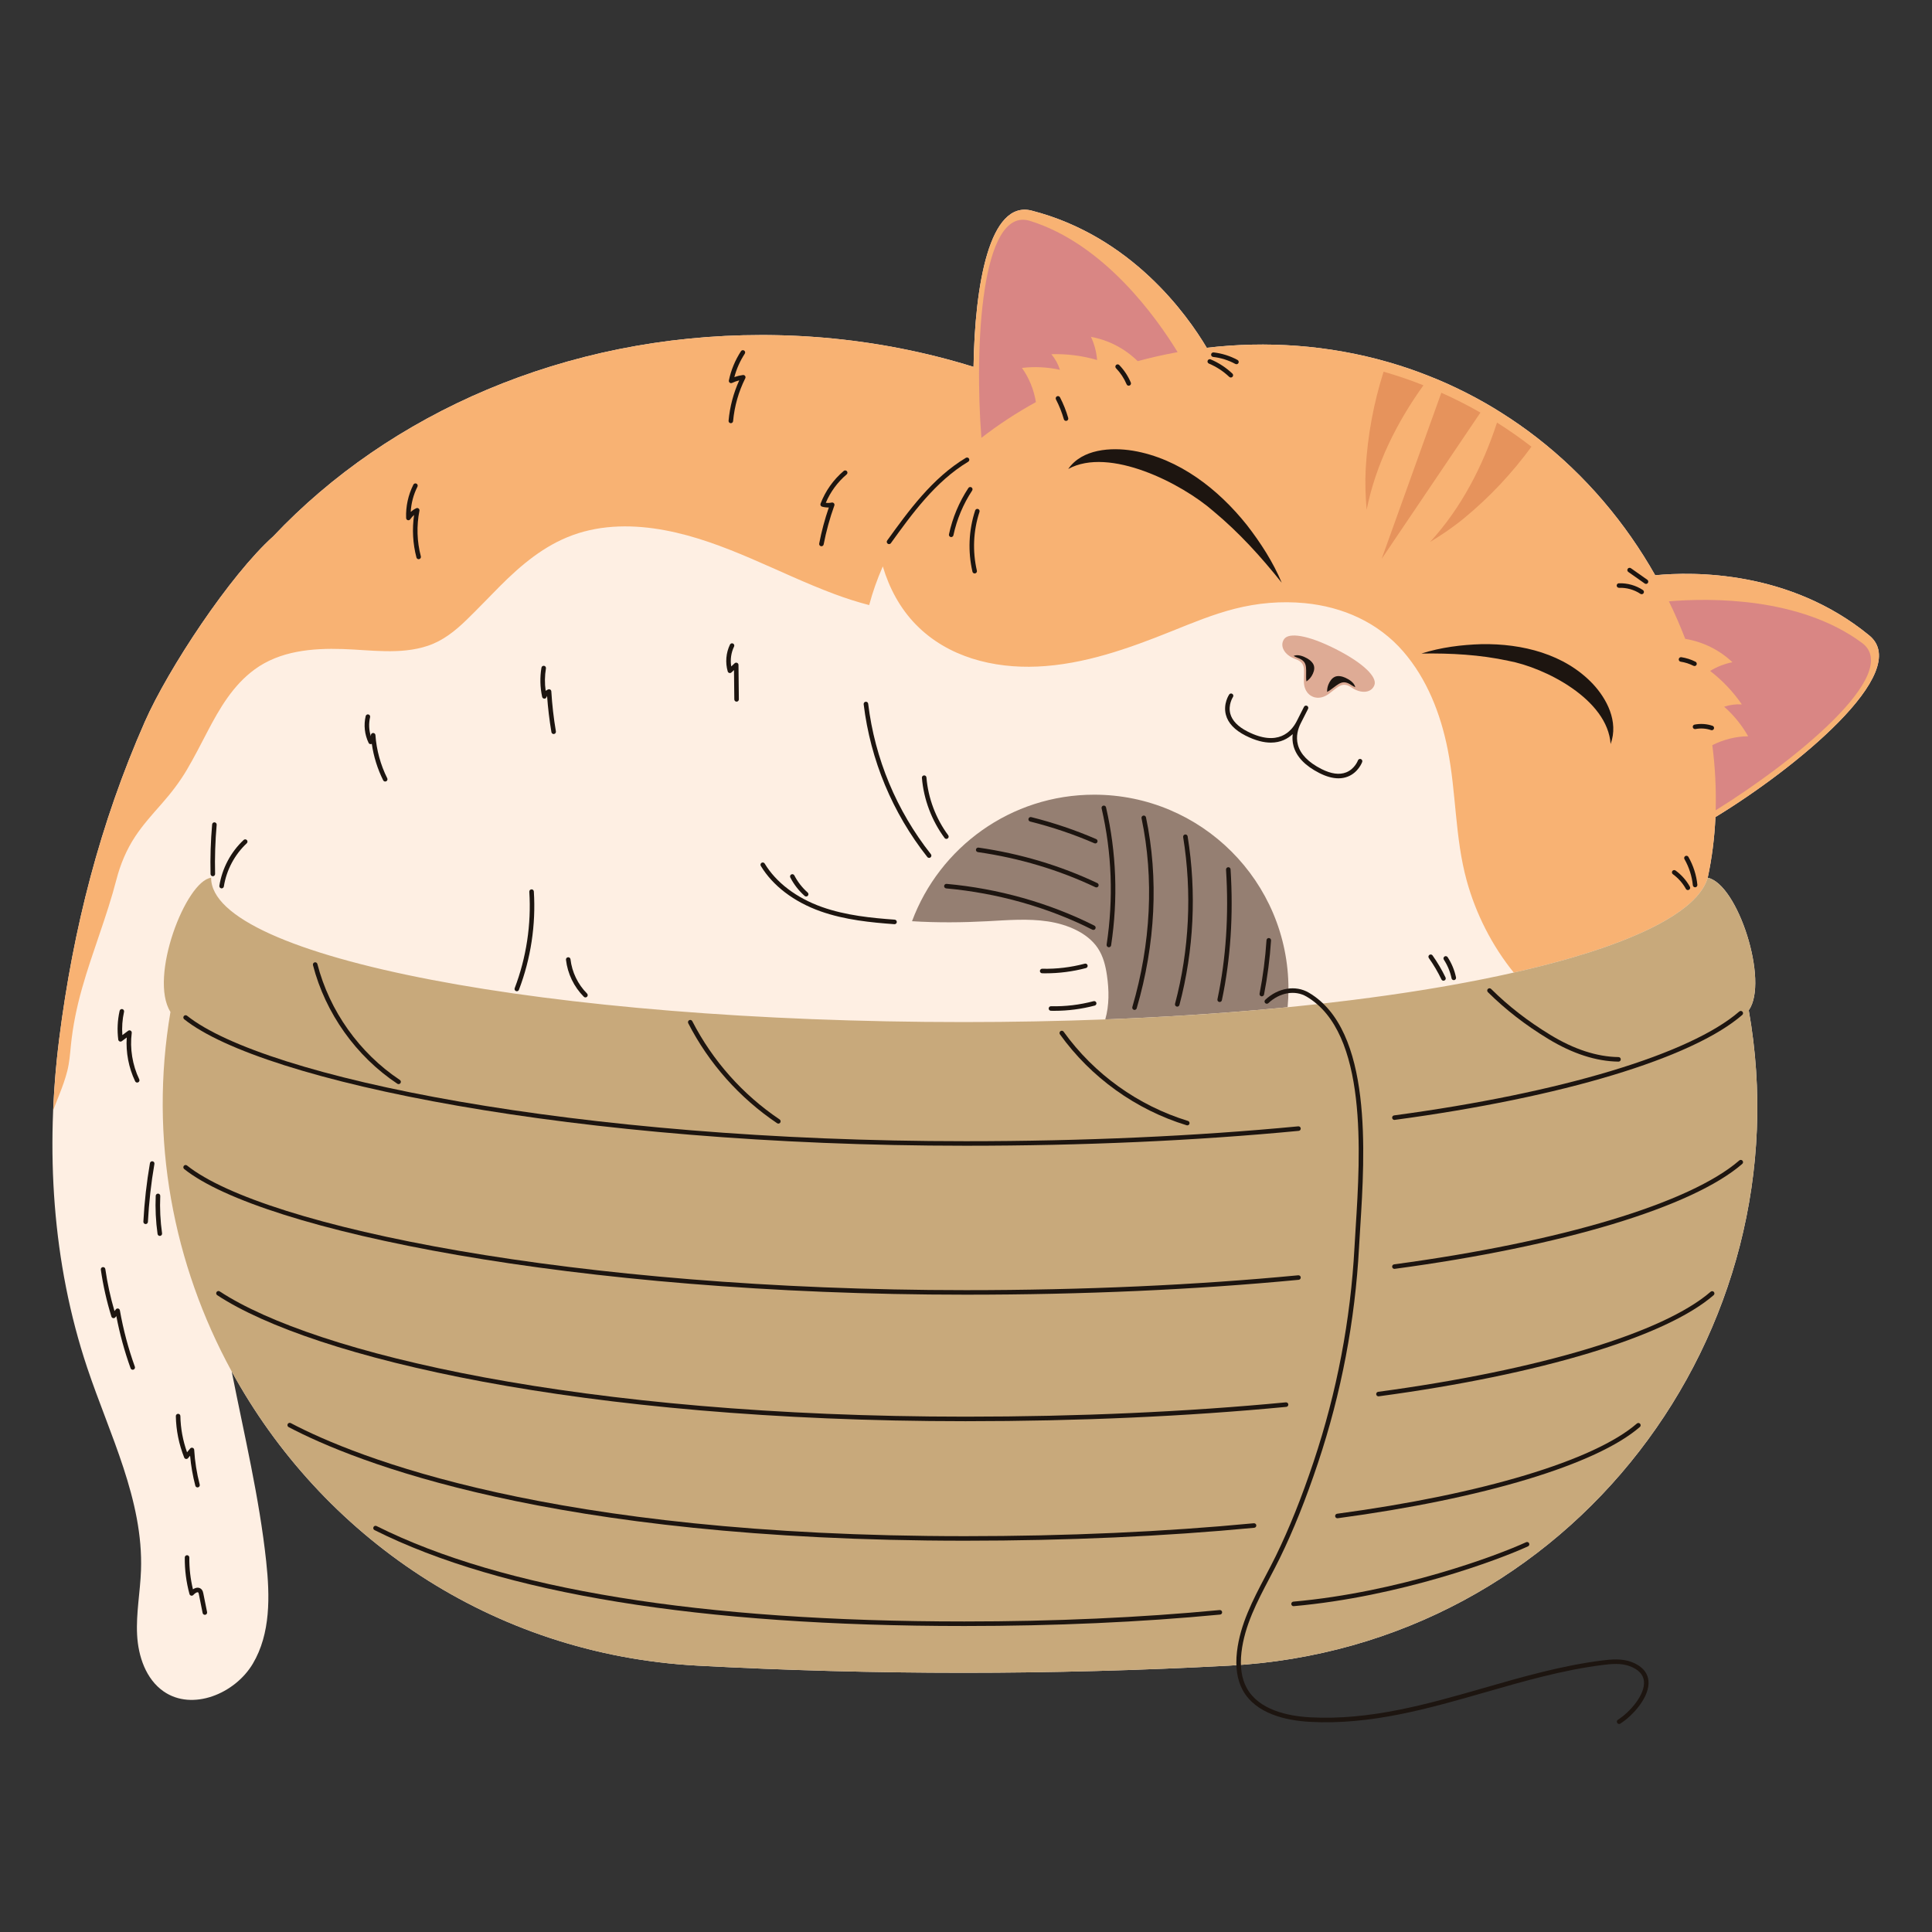 <?xml version="1.0" encoding="utf-8"?>
<!-- Generator: Adobe Illustrator 27.5.0, SVG Export Plug-In . SVG Version: 6.00 Build 0)  -->
<!-- Image by gstudioimagen on Freepik -->
<svg version="1.1" id="Capa_1" xmlns="http://www.w3.org/2000/svg" x="0px" y="0px"
	 viewBox="0 0 2122 2122" style="enable-background:new 0 0 2122 2122;" xml:space="preserve">
<rect x="0" y="0" width="2122" height="2122" fill="#333333" stroke="none"/>
<path style="fill:#FEEFE3;" d="M2053.117,697.965c-87.35-71.693-193.153-70.203-235.148-66.143
	c-32.35-57.199-76.136-109.512-130.59-151.656c-12.082-9.348-24.699-18.19-37.827-26.46c-5.958-3.799-12.026-7.488-18.229-11.023
	c-6.932-3.96-14.04-7.787-21.239-11.439c-7.153-3.628-14.442-7.103-21.687-10.334c-6.517-2.917-13.078-5.634-19.663-8.196
	c-14.449-5.775-29.06-10.687-43.784-14.935c-66.173-19.04-134.248-23.465-199.509-15.778
	c-21.533-36.282-82.832-122.53-192.281-150.657c-46.329-11.906-62.509,81.497-63.884,171.593
	c-52.294-16.256-107.472-27.193-164.681-32.064l-0.038-0.004c-0.984-0.084-1.968-0.166-2.953-0.246l-0.73-0.058
	c-2.808-0.226-5.622-0.438-8.44-0.634l-1.186-0.082c-0.801-0.055-1.602-0.109-2.404-0.161c-0.548-0.036-1.098-0.07-1.647-0.105
	c-1.021-0.064-2.043-0.127-3.065-0.188c-0.795-0.047-1.59-0.094-2.385-0.139c-0.65-0.036-1.3-0.071-1.949-0.106
	c-0.657-0.035-1.314-0.07-1.97-0.104c-0.632-0.033-1.263-0.065-1.894-0.096c-1.052-0.051-2.104-0.101-3.158-0.148
	c-0.53-0.025-1.06-0.047-1.59-0.07c-0.913-0.039-1.826-0.077-2.74-0.114c-0.537-0.022-1.076-0.042-1.614-0.062
	c-0.854-0.032-1.708-0.063-2.562-0.092c-0.465-0.016-0.931-0.033-1.397-0.048c-1.265-0.041-2.531-0.08-3.798-0.116l-1.051-0.027
	c-0.998-0.026-1.997-0.051-2.995-0.075l-1.315-0.029c-1.036-0.022-2.072-0.042-3.109-0.06l-0.947-0.017
	c-1.301-0.021-2.602-0.039-3.905-0.054l-1.105-0.012c-1.023-0.01-2.047-0.018-3.071-0.025l-1.148-0.006
	c-1.342-0.007-2.684-0.012-4.028-0.012c-215.883,0-408.781,86.064-536.28,221.101c-47.425,42.475-115.418,145.49-141.074,203.683
	c-49.196,111.584-78.674,227.15-94.018,348.128c-15.343,120.979-7.901,245.815,30.787,361.464
	c24.506,73.253,61.804,145.291,59.037,222.486c-0.848,23.656-5.508,47.193-4.263,70.833c1.245,23.64,9.666,48.558,29.098,62.077
	c31.536,21.94,78.427,2.576,98.016-30.471c19.59-33.046,18.778-74.05,14.672-112.247c-7.554-70.28-24.223-139.394-37.915-208.799
	c98.204,179.714,284.161,311.008,511.863,323.222c194.579,10.438,389.159,10.438,583.738,0.001
	c377.212-20.235,633.22-367.258,570.666-719.848l0-0.001c22.365-31.433-11.866-138.574-45.077-145.544
	c4.644-21.623,7.458-43.935,8.483-66.65C1971.084,844.553,2102.03,738.111,2053.117,697.965z"/>
<path style="fill:#F8B273;" d="M2053.117,697.965c-87.35-71.693-193.153-70.203-235.148-66.143
	c-32.35-57.199-76.136-109.512-130.59-151.656c-12.082-9.348-24.699-18.19-37.827-26.46c-5.958-3.799-12.026-7.488-18.229-11.023
	c-6.932-3.96-14.04-7.787-21.239-11.439c-7.153-3.628-14.442-7.103-21.687-10.334c-6.517-2.917-13.078-5.634-19.663-8.196
	c-14.449-5.775-29.06-10.687-43.784-14.935c-66.173-19.04-134.248-23.465-199.509-15.778
	c-21.533-36.282-82.832-122.53-192.281-150.657c-46.329-11.906-62.509,81.497-63.884,171.593l0,0.025
	c-52.293-16.267-107.469-27.214-164.68-32.089l-0.038-0.004c-0.984-0.084-1.969-0.166-2.953-0.246l-0.73-0.058
	c-2.808-0.226-5.622-0.438-8.44-0.634l-1.186-0.082c-0.801-0.054-1.602-0.108-2.404-0.161c-0.548-0.036-1.098-0.07-1.647-0.105
	c-1.021-0.064-2.042-0.127-3.065-0.188c-0.795-0.047-1.59-0.094-2.385-0.139c-0.65-0.036-1.3-0.071-1.949-0.106
	c-0.657-0.035-1.314-0.07-1.97-0.104c-0.632-0.033-1.262-0.065-1.894-0.096c-1.052-0.051-2.104-0.101-3.158-0.148
	c-0.53-0.024-1.06-0.046-1.59-0.07c-0.913-0.039-1.826-0.077-2.74-0.114c-0.537-0.022-1.075-0.042-1.614-0.062
	c-0.854-0.032-1.708-0.063-2.562-0.092c-0.465-0.016-0.931-0.033-1.397-0.048c-1.265-0.041-2.531-0.08-3.798-0.116l-1.051-0.027
	c-0.998-0.026-1.997-0.051-2.995-0.075l-1.315-0.029c-1.036-0.022-2.072-0.042-3.109-0.06l-0.947-0.017
	c-1.301-0.021-2.602-0.039-3.905-0.054l-1.105-0.012c-1.023-0.01-2.047-0.018-3.071-0.025l-1.148-0.006
	c-1.342-0.007-2.684-0.012-4.028-0.012c-215.883,0-408.781,86.064-536.28,221.101c-47.425,42.475-115.418,145.49-141.074,203.683
	c-49.196,111.584-78.674,227.15-94.018,348.128c-3.298,26.003-5.472,52.189-6.581,78.418c2.162-5.68,4.395-11.347,6.676-17.056
	c3.379-8.456,6.505-17.026,8.745-25.862c2.396-9.457,3.046-18.856,4.019-28.521c2.123-21.091,6.425-41.844,12.176-62.233
	c11.361-40.276,27.355-79.066,37.818-119.62c4.332-16.794,11.12-32.988,20.73-47.46c8.428-12.691,18.644-24.014,28.686-35.419
	c10.411-11.824,19.863-23.965,27.881-37.557c8.055-13.655,15.223-27.783,22.559-41.83c13.39-25.635,28.11-51.015,51.85-68.427
	c27.922-20.479,63.329-23.56,96.858-22.47c30.897,1.005,63.285,6.464,93.297-3.507c16.735-5.559,29.956-16.217,42.464-28.295
	c12.588-12.156,24.581-24.904,36.939-37.288c23.276-23.328,48.495-44.563,79.838-56.001c32.493-11.857,67.874-11.638,101.501-5.319
	c65.463,12.301,123.912,46.866,185.737,69.943c12.479,4.658,25.352,8.846,38.424,12.194c3.781-14.192,8.75-28.352,14.963-42.439
	c7.129,23.847,18.923,46.111,36.614,64.127c34.846,35.49,84.789,47.995,133.255,45.838c51.155-2.277,100.073-19.81,147.145-38.729
	c22.76-9.147,45.514-18.588,69.327-24.684c25.287-6.473,51.28-8.736,77.27-6.223c41.594,4.022,80.376,21.154,108.023,53.089
	c26.149,30.204,41.038,68.535,48.772,107.35c9.493,47.653,7.934,96.762,20.801,143.887c9.96,36.483,27.812,71.806,51.811,101.43
	c0.691-0.157,1.382-0.312,2.07-0.469c1.053-0.24,2.102-0.48,3.149-0.721c17.781-4.099,34.572-8.376,50.316-12.809
	c2.778-0.783,5.524-1.57,8.237-2.363c6.33-1.849,12.481-3.724,18.448-5.625c0.853-0.271,1.701-0.543,2.546-0.816
	c4.225-1.362,8.357-2.738,12.393-4.126c0.807-0.277,1.611-0.555,2.41-0.833c12.795-4.456,24.612-9.037,35.406-13.729
	c2.699-1.173,5.333-2.353,7.903-3.54c1.927-0.89,3.819-1.783,5.673-2.681c0.618-0.299,1.232-0.599,1.842-0.899
	c12.199-5.998,22.761-12.157,31.597-18.449l1.313-0.945c2.165-1.576,4.223-3.161,6.17-4.753l1.156-0.956
	c0.761-0.638,1.505-1.277,2.232-1.918c1.452-1.281,2.834-2.567,4.144-3.857c1.311-1.291,2.55-2.586,3.716-3.885
	c2.042-2.273,3.862-4.56,5.458-6.86c1.367-1.97,2.57-3.95,3.605-5.938l0.503-0.994c0.326-0.664,0.634-1.328,0.922-1.993
	c0.722-1.662,1.327-3.331,1.813-5.003c4.644-21.623,7.458-43.935,8.483-66.65C1971.084,844.553,2102.03,738.111,2053.117,697.965z"
	/>
<path style="fill:#D98684;" d="M1902.777,727.35c-8.602,1.679-16.937,4.942-24.469,9.58c13.432,10.313,25.23,22.764,34.845,36.776
	c-6.524-0.445-13.166,0.413-19.432,2.512c10.487,9.228,19.425,20.238,26.344,32.453c-13.554,0.136-27.115,3.583-39.35,9.787
	c3.103,24.026,4.348,47.967,3.692,71.51c84.619-52.401,206.167-150.191,160.707-183.858
	c-68.286-50.571-166.941-49.401-212.087-45.64c6.595,13.546,12.573,27.307,17.926,41.215
	C1870.326,704.86,1888.62,713.851,1902.777,727.35z"/>
<path style="fill:#D98684;" d="M1077.908,480.892c18.609-14.437,38.661-27.575,59.879-39.264
	c-2.222-13.538-7.452-26.515-15.349-37.531c13.943-1.634,28.106-0.926,41.747,2.084c-2.009-6.296-5.239-12.162-9.453-17.163
	c16.986-0.519,34.001,1.644,50.257,6.39c-0.707-8.817-2.998-17.471-6.725-25.403c19.254,3.449,37.316,12.897,51.323,26.654
	c14.385-3.898,29.019-7.203,43.845-9.884c-23.635-38.648-80.971-118.939-162.113-144.162
	C1077.3,225.822,1070.202,381.661,1077.908,480.892z"/>
<path style="fill:#DEAB95;" d="M1467.196,712.956c-30.881-15.664-51.584-18.431-56.76-11.055
	c-5.386,7.676,0.493,17.667,12.061,21.836c11.568,4.169,9.815,10.076,9.588,23.767c-0.227,13.691,8.847,17.232,8.847,17.232
	s8.217,5.229,19.129-3.041c10.912-8.272,14.643-13.176,24.841-6.304c10.198,6.871,21.732,5.713,24.743-3.167
	C1512.54,743.69,1498.077,728.62,1467.196,712.956z"/>
<path style="fill:#1D1510;" d="M1434.581,744.273c0.008,1.506,0.139,2.889,0.353,4.168c2.413-1.641,4.388-3.754,5.819-6.158
	c1.789-3.007,3.369-6.916,2.483-10.712c-0.82-3.514-4.126-6.534-7.587-8.491c-4.133-2.337-9.758-4.425-14.009-2.953l-0.756,0.361
	c1.295,0.729,2.676,1.397,4.182,1.951C1436.036,726.474,1434.51,731.815,1434.581,744.273z"/>
<path style="fill:#1D1510;" d="M1461.195,757.772c10.094-7.302,13.502-11.689,23.239-5.221c1.336,0.888,2.691,1.608,4.044,2.222
	l-0.156-0.823c-1.323-4.299-6.33-7.605-10.658-9.559c-3.623-1.636-8.012-2.52-11.333-1.106c-3.586,1.528-5.807,5.112-7.177,8.332
	c-1.095,2.575-1.632,5.418-1.531,8.334C1458.782,759.367,1459.975,758.655,1461.195,757.772z"/>
<path style="fill:#E6935C;" d="M1604.78,441.705c-7.172-3.638-14.433-7.099-21.698-10.339l-65.529,182.416l108.472-160.634
	C1619.077,449.179,1611.995,445.365,1604.78,441.705z"/>
<path style="fill:#E6935C;" d="M1519.654,408.245c-10.842,34.255-17.478,69.478-19.614,106.262
	c-0.816,15.022-0.294,30.278,1.011,45.376c10-49.84,33.082-95.878,62.377-136.709
	C1548.973,417.396,1534.352,412.479,1519.654,408.245z"/>
<path style="fill:#E6935C;" d="M1570.747,595.234c12.953-7.866,25.614-16.436,37.209-25.99
	c28.46-23.431,52.875-49.637,74.109-78.622c-12.056-9.336-24.684-18.184-37.819-26.456
	C1628.608,511.924,1605.098,557.744,1570.747,595.234z"/>
<path style="fill:#1D1510;" d="M1244.534,495.062c-24.38-4.025-56.089-1.9-71.238,20.027c45.057-24.74,124.354,15.614,159.57,46.483
	c27.969,23.262,52.075,49.804,74.92,78.491c-9.524-22.716-22.998-43.667-38.241-63.342
	C1338.419,537.616,1295.234,503.656,1244.534,495.062z"/>
<path style="fill:#1D1510;" d="M1627.373,707.497c-22.216,0.674-44.535,3.471-66.266,10.333c32.692-0.517,64.379,1.241,95.471,7.936
	c40.337,7.452,109.204,42.251,112.425,91.479c9.168-24.962-4.614-50.16-19.473-66.038
	C1718.46,718.325,1671.929,706.779,1627.373,707.497z"/>
<path style="fill:#957F72;" d="M1201.77,872.839c-91.676,0-169.847,57.813-200.051,138.969c27.559,1.726,55.412,1.476,82.89,0.009
	c22.097-1.18,44.446-3.092,66.249,0.197c21.806,3.287,43.513,12.651,54.659,28.997c6.282,9.212,8.79,19.931,10.324,30.512
	c2.322,16.011,2.57,32.535-1.873,48.135c3.127-0.12,6.246-0.243,9.356-0.37c3.308-0.135,6.606-0.274,9.896-0.417
	c4.934-0.215,9.849-0.438,14.743-0.67c3.263-0.155,6.517-0.313,9.761-0.476c32.447-1.625,63.983-3.639,94.516-6.014
	c3.054-0.237,6.097-0.479,9.13-0.723c6.067-0.489,12.092-0.992,18.077-1.51c7.481-0.648,14.898-1.317,22.248-2.007
	c2.941-0.276,5.871-0.556,8.79-0.839c1.25-0.121,2.498-0.244,3.745-0.366c0.614-6.595,0.932-13.278,0.932-20.035
	C1415.162,968.378,1319.623,872.839,1201.77,872.839z"/>
<path style="fill:#C8A97B;" d="M1873.839,969.069c-0.289,0.665-0.597,1.33-0.922,1.993l-0.503,0.994
	c-1.035,1.987-2.238,3.967-3.605,5.938c-1.596,2.299-3.417,4.586-5.458,6.86c-1.167,1.3-2.406,2.594-3.716,3.885
	c-1.311,1.29-2.692,2.576-4.144,3.857c-0.726,0.641-1.47,1.28-2.232,1.918l-1.156,0.956c-1.947,1.592-4.005,3.177-6.17,4.753
	l-1.313,0.945c-8.836,6.292-19.398,12.452-31.597,18.449c-0.61,0.3-1.224,0.6-1.842,0.899c-1.854,0.898-3.745,1.791-5.673,2.681
	c-2.57,1.186-5.204,2.367-7.903,3.54c-10.794,4.692-22.611,9.273-35.406,13.729c-0.799,0.278-1.603,0.557-2.41,0.833
	c-4.036,1.388-8.168,2.764-12.393,4.126c-0.845,0.273-1.694,0.545-2.546,0.816c-5.967,1.901-12.118,3.776-18.448,5.625
	c-2.713,0.793-5.458,1.58-8.237,2.363c-15.744,4.434-32.535,8.71-50.316,12.809c-1.046,0.241-2.095,0.482-3.149,0.721
	c-0.688,0.157-1.379,0.312-2.07,0.469c-4.596,1.04-9.253,2.068-13.977,3.083c-1.087,0.234-2.177,0.467-3.27,0.699
	c-5.467,1.162-11.018,2.308-16.651,3.437c-1.126,0.227-2.256,0.452-3.39,0.676c-10.199,2.022-20.664,3.991-31.385,5.904
	c-1.191,0.212-2.386,0.424-3.583,0.635c-2.395,0.422-4.804,0.842-7.224,1.259c-3.631,0.625-7.29,1.244-10.977,1.856
	c-3.688,0.612-7.403,1.218-11.146,1.818c-2.496,0.4-5.003,0.796-7.522,1.19c-2.52,0.394-5.052,0.785-7.596,1.173
	c-1.272,0.195-2.547,0.388-3.825,0.58c-5.112,0.77-10.273,1.528-15.482,2.275c-1.302,0.186-2.607,0.372-3.915,0.557
	c-11.772,1.665-23.783,3.27-36.027,4.809c-1.361,0.172-2.724,0.342-4.09,0.512c-6.83,0.847-13.732,1.675-20.703,2.483
	c-2.789,0.323-5.588,0.643-8.399,0.959c-2.81,0.317-5.633,0.63-8.465,0.94c-5.666,0.62-11.375,1.226-17.128,1.82
	c-4.521,0.465-9.069,0.923-13.642,1.373c-1.247,0.122-2.495,0.245-3.745,0.366c-2.919,0.283-5.849,0.563-8.79,0.839
	c-7.35,0.691-14.767,1.359-22.248,2.007c-5.985,0.518-12.011,1.021-18.077,1.51c-3.033,0.245-6.076,0.486-9.13,0.723
	c-30.533,2.375-62.069,4.389-94.516,6.014c-3.244,0.163-6.498,0.321-9.761,0.476c-4.894,0.232-9.809,0.455-14.743,0.67
	c-3.29,0.143-6.588,0.281-9.896,0.417c-3.11,0.127-6.23,0.25-9.356,0.37c-50.054,1.92-102.083,2.928-155.775,2.928
	c-456.364,0-826.321-70.972-826.321-158.521c-27.774,3.562-68.674,109.369-44.642,147.391c-23.66,139.128,3.034,277.3,67.232,394.78
	c98.204,179.714,284.161,311.008,511.863,323.222c194.579,10.438,389.159,10.438,583.738,0.001
	c377.212-20.235,633.22-367.258,570.666-719.848l0-0.001c22.365-31.433-11.866-138.574-45.077-145.544
	C1875.166,965.738,1874.561,967.407,1873.839,969.069z"/>
<path style="fill:#1D1510;" d="M1144.609,1068.992c1.257,0.025,2.514,0.039,3.771,0.039c14.991,0,29.905-1.934,44.38-5.764
	c1.332-0.351,2.126-1.72,1.773-3.05c-0.353-1.33-1.717-2.144-3.05-1.774c-15.237,4.03-30.952,5.954-46.767,5.559
	c-1.252-0.083-2.516,1.067-2.548,2.441C1142.139,1067.823,1143.23,1068.963,1144.609,1068.992z"/>
<path style="fill:#1D1510;" d="M1154.256,1110.186c1.269,0.029,2.538,0.039,3.808,0.039c14.965,0,29.866-1.934,44.345-5.764
	c1.333-0.351,2.127-1.72,1.774-3.05c-0.353-1.33-1.72-2.134-3.05-1.774c-15.26,4.039-30.994,5.91-46.77,5.559
	c-1.299-0.131-2.519,1.062-2.548,2.441C1151.786,1109.012,1152.877,1110.157,1154.256,1110.186z"/>
<path style="fill:#1D1510;" d="M1351.264,783.804c-2.573-9.763,2.894-18.149,2.948-18.231c0.762-1.149,0.453-2.694-0.689-3.459
	c-1.14-0.77-2.682-0.463-3.454,0.677c-0.277,0.414-6.763,10.246-3.646,22.212c2.382,9.154,9.644,16.872,21.583,22.928
	c10.97,5.564,20.171,7.727,27.849,7.727c10.768-0.003,18.536-4.258,23.974-9.343c-0.492,4.107-0.335,8.582,0.953,13.236
	c3.235,11.693,12.784,21.637,28.383,29.549c7.583,3.844,14.592,5.773,20.952,5.773c3.649,0,7.086-0.638,10.295-1.91
	c11.493-4.556,15.598-15.596,15.766-16.063c0.468-1.296-0.202-2.724-1.498-3.196c-1.289-0.453-2.726,0.204-3.194,1.501
	c-0.034,0.092-3.486,9.388-12.914,13.125c-7.41,2.933-16.543,1.696-27.152-3.683c-14.292-7.25-22.984-16.141-25.83-26.426
	c-2.624-9.477,0.261-18.236,3.143-23.917l7.964-15.702c0.621-1.228,0.129-2.729-1.101-3.352c-1.225-0.614-2.729-0.122-3.352,1.101
	l-7.958,15.693c-5.856,11.537-20.648,28.365-54.024,11.435C1359.681,798.114,1353.288,791.492,1351.264,783.804z"/>
<path style="fill:#1D1510;" d="M1018.529,941.305c0.494,0.624,1.223,0.95,1.961,0.95c0.541,0,1.086-0.176,1.544-0.536
	c1.082-0.858,1.265-2.422,0.412-3.503c-37.712-47.741-61.535-104.896-68.891-165.29c-0.166-1.37-1.376-2.348-2.777-2.173
	c-1.366,0.166-2.341,1.408-2.173,2.777C956.071,834.83,980.251,892.847,1018.529,941.305z"/>
<path style="fill:#1D1510;" d="M1039.467,921.387c0.516,0,1.038-0.161,1.486-0.492c1.106-0.823,1.335-2.382,0.515-3.488
	c-13.567-18.265-22.059-40.809-23.917-63.478c-0.114-1.369-1.284-2.392-2.692-2.28c-1.372,0.112-2.395,1.315-2.283,2.689
	c1.934,23.586,10.772,47.04,24.887,66.041C1037.952,921.041,1038.704,921.387,1039.467,921.387z"/>
<path style="fill:#1D1510;" d="M901.017,1000.87c26.955,9.593,56.1,12.365,81.303,14.212l0.185,0.005
	c1.296,0,2.39-0.999,2.484-2.314c0.103-1.374-0.93-2.568-2.304-2.67c-24.879-1.818-53.627-4.546-79.995-13.929
	c-27.966-9.959-50.263-26.894-62.787-47.678c-0.709-1.189-2.251-1.559-3.422-0.853c-1.182,0.711-1.562,2.246-0.851,3.425
	C848.747,972.841,871.966,990.527,901.017,1000.87z"/>
<path style="fill:#1D1510;" d="M883.794,984.042c0.472,0.424,1.064,0.628,1.654,0.628c0.687,0,1.374-0.282,1.866-0.838
	c0.914-1.033,0.821-2.607-0.212-3.523c-6.017-5.34-10.943-11.664-14.643-18.806c-0.634-1.223-2.136-1.71-3.362-1.072
	c-1.223,0.634-1.701,2.139-1.067,3.362C872.01,971.487,877.314,978.298,883.794,984.042z"/>
<path style="fill:#1D1510;" d="M1215.457,1037.533c-0.205,1.365,0.733,2.636,2.095,2.841l0.375,0.029
	c1.213,0,2.277-0.886,2.463-2.119c7.717-51.069,5.837-102.06-5.588-151.556c-0.312-1.344-1.647-2.183-2.991-1.871
	c-1.342,0.312-2.18,1.652-1.871,2.991C1221.225,936.729,1223.082,987.092,1215.457,1037.533z"/>
<path style="fill:#1D1510;" d="M1245.394,1109.138l0.701,0.102c1.079,0,2.075-0.707,2.395-1.793
	c20.665-70.538,24.192-143.054,10.202-209.714c-0.283-1.35-1.615-2.232-2.953-1.93c-1.349,0.283-2.212,1.603-1.929,2.953
	c13.822,65.861,10.326,137.539-10.11,207.288C1243.313,1107.365,1244.071,1108.753,1245.394,1109.138z"/>
<path style="fill:#1D1510;" d="M1292.377,1105.552l0.641,0.083c1.103,0,2.112-0.735,2.409-1.856
	c15.832-59.703,18.947-123.732,9.008-185.164c-0.224-1.355-1.476-2.309-2.862-2.061c-1.359,0.219-2.282,1.501-2.063,2.86
	c9.829,60.745,6.748,124.053-8.906,183.088C1290.251,1103.833,1291.045,1105.197,1292.377,1105.552z"/>
<path style="fill:#1D1510;" d="M1339.096,1100.49l0.519,0.053c1.155,0,2.19-0.804,2.439-1.978
	c9.523-45.018,12.731-93.374,9.53-143.731c-0.09-1.379-1.289-2.514-2.648-2.334c-1.374,0.088-2.419,1.272-2.331,2.646
	c3.172,49.91-0.003,97.812-9.432,142.387C1336.886,1098.882,1337.749,1100.203,1339.096,1100.49z"/>
<path style="fill:#1D1510;" d="M1393.717,1030.283c-1.369-0.088-2.56,0.955-2.653,2.329c-1.294,19.737-3.854,39.508-7.615,58.758
	c-0.263,1.349,0.619,2.66,1.971,2.928l0.48,0.044c1.169,0,2.215-0.824,2.446-2.017c3.8-19.455,6.39-39.44,7.698-59.391
	C1396.134,1031.56,1395.091,1030.376,1393.717,1030.283z"/>
<path style="fill:#1D1510;" d="M1039.241,975.77c56.202,5.062,111.717,20.74,160.538,45.339l1.121,0.268
	c0.913,0,1.79-0.502,2.229-1.374c0.621-1.228,0.127-2.729-1.104-3.347c-49.379-24.882-105.512-40.74-162.336-45.856
	c-1.357-0.088-2.585,0.887-2.709,2.26C1036.855,974.435,1037.869,975.647,1039.241,975.77z"/>
<path style="fill:#1D1510;" d="M1074.758,930.961c-1.381-0.156-2.626,0.755-2.826,2.114c-0.195,1.365,0.75,2.631,2.114,2.826
	c45.474,6.539,88.901,19.508,129.077,38.553l1.067,0.238c0.936,0,1.829-0.526,2.256-1.427c0.592-1.242,0.061-2.733-1.184-3.323
	C1164.631,950.688,1120.724,937.572,1074.758,930.961z"/>
<path style="fill:#1D1510;" d="M1131.437,902.308c24.431,6.13,48.173,14.163,70.563,23.878l0.991,0.205
	c0.965,0,1.883-0.56,2.29-1.501c0.548-1.267-0.031-2.733-1.294-3.284c-22.64-9.822-46.643-17.944-71.337-24.141
	c-1.33-0.316-2.692,0.477-3.025,1.813C1129.289,900.617,1130.1,901.972,1131.437,902.308z"/>
<path style="fill:#1D1510;" d="M1791.611,1825.307c-10.244-3.81-21.568-2.816-31.374-1.603
	c-44.346,5.496-88.005,18.051-130.226,30.188c-61.469,17.666-125.037,35.898-191.02,32.312
	c-24.511-1.345-56.509-8.049-69.727-32.326c-5.601-10.285-7.516-23.469-5.695-39.177c3.386-29.208,17.303-55.668,30.762-81.262
	c3.8-7.225,7.732-14.699,11.357-22.109c14.838-30.329,28.538-64.487,41.887-104.433c25.618-76.643,40.797-156.346,45.113-236.896
	c0.351-6.578,0.809-13.793,1.296-21.515c5.135-81.228,13.732-217.179-56.551-258.265c-14.507-8.487-33.702-5.296-47.756,7.922
	c-1.001,0.945-1.05,2.524-0.107,3.527c0.947,1.009,2.523,1.052,3.527,0.107c12.431-11.693,29.233-14.597,41.818-7.25
	c67.627,39.532,59.154,173.563,54.09,253.641c-0.49,7.742-0.948,14.972-1.301,21.569c-4.29,80.097-19.383,159.357-44.86,235.58
	c-13.279,39.732-26.899,73.69-41.639,103.82c-3.593,7.342-7.505,14.781-11.291,21.978c-13.671,25.998-27.807,52.877-31.301,83.011
	c-1.942,16.75,0.168,30.928,6.27,42.139c14.317,26.295,48.054,33.505,73.835,34.918c66.828,3.703,130.803-14.709,192.672-32.497
	c42.037-12.082,85.505-24.579,129.461-30.031c9.225-1.15,19.832-2.09,29.021,1.33c9.679,3.601,14.97,9.13,15.725,16.429
	c1.552,14.977-15.608,34.3-28.59,42.484c-1.167,0.736-1.515,2.276-0.78,3.44c0.475,0.75,1.284,1.164,2.112,1.164
	c0.456,0,0.916-0.122,1.328-0.385c13.547-8.541,32.731-29.457,30.892-47.22C1809.894,1839.475,1806.067,1830.686,1791.611,1825.307z
	"/>
<path style="fill:#1D1510;" d="M566.754,1088.559l0.889,0.166c1.004,0,1.951-0.609,2.331-1.603
	c13.043-34.153,18.704-71.488,16.372-107.976c-0.09-1.374-1.286-2.48-2.648-2.329c-1.377,0.088-2.419,1.272-2.331,2.651
	c2.288,35.771-3.264,72.385-16.056,105.871C564.823,1086.624,565.466,1088.066,566.754,1088.559z"/>
<path style="fill:#1D1510;" d="M233.754,962.415h0.061c1.376-0.034,2.466-1.179,2.434-2.553c-0.434-17.925,0.149-36.078,1.73-53.958
	c0.122-1.374-0.894-2.582-2.266-2.704c-1.396-0.117-2.582,0.896-2.704,2.265c-1.596,18.066-2.185,36.409-1.749,54.514
	C231.293,961.338,232.402,962.415,233.754,962.415z"/>
<path style="fill:#1D1510;" d="M243.016,975.706l0.395,0.029c1.206,0,2.265-0.877,2.46-2.105
	c2.875-18.07,11.807-34.913,25.16-47.425c1.006-0.945,1.057-2.524,0.114-3.527c-0.938-1.009-2.521-1.048-3.525-0.117
	c-14.156,13.272-23.63,31.128-26.675,50.29C240.729,974.211,241.656,975.487,243.016,975.706z"/>
<path style="fill:#1D1510;" d="M975.007,597.14c0.441,0.321,0.952,0.472,1.457,0.472c0.774,0,1.537-0.361,2.026-1.038
	c22.928-31.795,48.916-67.834,84.94-89.437c1.181-0.706,1.564-2.241,0.855-3.42c-0.709-1.179-2.237-1.579-3.422-0.858
	c-36.901,22.129-63.211,58.612-86.421,90.801C973.638,594.776,973.888,596.335,975.007,597.14z"/>
<path style="fill:#1D1510;" d="M1063.594,536.029c-10.227,15.547-17.393,32.653-21.303,50.84c-0.29,1.35,0.568,2.675,1.915,2.967
	l0.526,0.054c1.15,0,2.185-0.799,2.436-1.969c3.781-17.583,10.709-34.124,20.597-49.154c0.755-1.15,0.436-2.695-0.714-3.454
	C1065.895,534.562,1064.351,534.874,1063.594,536.029z"/>
<path style="fill:#1D1510;" d="M1068.093,627.921c0.268,1.154,1.293,1.934,2.429,1.934l0.565-0.063
	c1.342-0.312,2.177-1.652,1.868-2.991c-4.953-21.393-3.964-43.732,2.855-64.609c0.429-1.311-0.285-2.719-1.595-3.148
	c-1.318-0.429-2.718,0.288-3.145,1.599C1063.966,582.382,1062.938,605.646,1068.093,627.921z"/>
<path style="fill:#1D1510;" d="M1327.766,399.318c8.312,3.513,15.851,8.438,22.407,14.641c0.483,0.458,1.099,0.682,1.715,0.682
	c0.66,0,1.323-0.263,1.812-0.779c0.948-1.004,0.901-2.582-0.097-3.528c-6.991-6.611-15.03-11.863-23.893-15.615
	c-1.269-0.526-2.733,0.059-3.269,1.33C1325.905,397.315,1326.497,398.777,1327.766,399.318z"/>
<path style="fill:#1D1510;" d="M1332.426,392.039c8.472,0.95,16.921,3.615,24.424,7.703l1.191,0.302
	c0.884,0,1.739-0.473,2.192-1.301c0.66-1.208,0.212-2.723-0.996-3.386c-8.066-4.39-17.145-7.255-26.256-8.278
	c-1.374-0.137-2.602,0.833-2.757,2.202C1330.07,390.65,1331.057,391.883,1332.426,392.039z"/>
<path style="fill:#1D1510;" d="M1237.418,422.109c0.402,0.955,1.325,1.525,2.297,1.525l0.972-0.195
	c1.269-0.541,1.861-2.003,1.325-3.269c-3.025-7.157-7.288-13.623-12.667-19.216c-0.953-0.984-2.531-1.028-3.528-0.068
	c-0.991,0.955-1.023,2.533-0.068,3.527C1230.704,409.569,1234.631,415.522,1237.418,422.109z"/>
<path style="fill:#1D1510;" d="M1168.475,460.472c0.312,1.097,1.311,1.808,2.397,1.808l0.687-0.097
	c1.326-0.38,2.09-1.759,1.71-3.084c-2.246-7.834-5.286-15.474-9.04-22.704c-0.638-1.228-2.139-1.71-3.364-1.062
	c-1.223,0.633-1.698,2.139-1.065,3.362C1163.401,445.627,1166.319,452.955,1168.475,460.472z"/>
<path style="fill:#1D1510;" d="M1788.415,628.175l18.027,12.696c0.438,0.307,0.938,0.453,1.435,0.453
	c0.784,0,1.557-0.37,2.042-1.057c0.794-1.126,0.524-2.685-0.602-3.479l-18.027-12.697c-1.133-0.789-2.685-0.516-3.476,0.604
	C1787.019,625.821,1787.29,627.38,1788.415,628.175z"/>
<path style="fill:#1D1510;" d="M1778.257,645.631c8.275-0.312,16.59,2.022,23.461,6.587c0.427,0.283,0.904,0.419,1.379,0.419
	c0.806,0,1.6-0.39,2.081-1.115c0.762-1.145,0.45-2.695-0.697-3.454c-7.737-5.145-17.091-7.732-26.414-7.425
	c-1.377,0.053-2.451,1.213-2.397,2.592C1775.724,644.608,1776.993,645.709,1778.257,645.631z"/>
<path style="fill:#1D1510;" d="M1845.945,726.756c4.904,0.76,9.639,2.281,14.073,4.522l1.123,0.268c0.911,0,1.79-0.502,2.229-1.369
	c0.622-1.233,0.127-2.733-1.101-3.352c-4.901-2.475-10.136-4.156-15.559-4.999c-1.357-0.2-2.636,0.726-2.848,2.08
	C1843.65,725.271,1844.583,726.547,1845.945,726.756z"/>
<path style="fill:#1D1510;" d="M1859.273,798.781c0.263,1.349,1.563,2.202,2.925,1.973c5.686-1.12,11.618-0.711,17.135,1.145
	l0.796,0.131c1.04,0,2.012-0.657,2.363-1.695c0.441-1.306-0.261-2.724-1.566-3.162c-6.332-2.134-13.133-2.582-19.683-1.32
	C1859.891,796.116,1859.009,797.427,1859.273,798.781z"/>
<path style="fill:#1D1510;" d="M1531.536,1230.049l0.334-0.025c184.353-24.765,327.059-67.863,381.739-115.288
	c1.04-0.901,1.152-2.48,0.251-3.518c-0.906-1.048-2.48-1.155-3.52-0.253c-53.973,46.811-195.705,89.476-379.132,114.119
	c-1.366,0.18-2.324,1.437-2.141,2.801C1529.234,1229.138,1530.306,1230.049,1531.536,1230.049z"/>
<path style="fill:#1D1510;" d="M202.307,1119.487c85.578,68.292,430.057,138.933,858.397,138.933
	c129.167,0,252.209-5.501,365.702-16.346c1.372-0.132,2.377-1.349,2.246-2.723c-0.129-1.369-1.321-2.353-2.719-2.246
	c-113.34,10.836-236.219,16.327-365.23,16.327c-427.246,0-770.378-70.085-855.284-137.842c-1.077-0.852-2.646-0.682-3.505,0.395
	C201.055,1117.06,201.23,1118.629,202.307,1119.487z"/>
<path style="fill:#1D1510;" d="M1910.339,1274.57c-53.973,46.811-195.707,89.471-379.132,114.119
	c-1.366,0.18-2.324,1.437-2.141,2.801c0.168,1.252,1.24,2.163,2.47,2.163l0.334-0.025c184.353-24.77,327.059-67.868,381.739-115.288
	c1.04-0.901,1.152-2.48,0.251-3.518C1912.953,1273.776,1911.38,1273.669,1910.339,1274.57z"/>
<path style="fill:#1D1510;" d="M202.307,1284.017c85.006,67.834,429.329,138.002,858.397,138.002
	c129.167,0,252.209-5.5,365.702-16.346c1.372-0.132,2.377-1.349,2.246-2.724c-0.129-1.369-1.321-2.319-2.719-2.246
	c-113.34,10.836-236.219,16.326-365.23,16.326c-427.977,0-770.951-69.612-855.284-136.91c-1.077-0.853-2.646-0.682-3.505,0.395
	C201.055,1281.591,201.23,1283.16,202.307,1284.017z"/>
<path style="fill:#1D1510;" d="M1878.895,1418.77c-51.978,45.081-188.499,86.172-365.191,109.919
	c-1.366,0.18-2.324,1.437-2.141,2.801c0.168,1.252,1.24,2.163,2.47,2.163l0.334-0.024c177.62-23.868,315.113-65.398,367.797-111.089
	c1.04-0.901,1.152-2.479,0.251-3.517C1881.509,1417.975,1879.935,1417.868,1878.895,1418.77z"/>
<path style="fill:#1D1510;" d="M1412.764,1545.235c1.371-0.132,2.378-1.35,2.246-2.724c-0.129-1.369-1.342-2.368-2.719-2.246
	c-109.167,10.431-227.542,15.722-351.836,15.722c-421.168,0-714.888-69.106-819.143-137.598c-1.145-0.75-2.697-0.434-3.454,0.716
	c-0.755,1.15-0.436,2.699,0.716,3.454c104.874,68.896,399.68,138.417,821.881,138.417
	C1184.909,1560.976,1303.442,1555.681,1412.764,1545.235z"/>
<path style="fill:#1D1510;" d="M1801.392,1563.783c-0.906-1.048-2.48-1.15-3.52-0.254c-46.852,40.633-169.943,77.671-329.266,99.084
	c-1.366,0.18-2.324,1.437-2.141,2.801c0.168,1.252,1.24,2.163,2.47,2.163l0.334-0.025c160.25-21.53,284.314-59.011,331.873-100.253
	C1802.181,1566.399,1802.294,1564.821,1801.392,1563.783z"/>
<path style="fill:#1D1510;" d="M1377.617,1678.024c1.371-0.131,2.377-1.35,2.246-2.724c-0.129-1.369-1.325-2.309-2.719-2.246
	c-98.458,9.413-205.223,14.183-317.324,14.183c-455.334,0-669.506-86.855-740.454-124.195c-1.216-0.638-2.728-0.175-3.369,1.048
	c-0.643,1.218-0.173,2.724,1.045,3.367c71.274,37.515,286.331,124.77,742.778,124.77
	C1172.08,1692.226,1279.004,1687.446,1377.617,1678.024z"/>
<path style="fill:#1D1510;" d="M1676.201,1693.873c-31.766,14.65-139.617,54.938-255.658,65.276
	c-1.371,0.122-2.385,1.335-2.263,2.704c0.114,1.301,1.203,2.275,2.482,2.275l0.225-0.009
	c116.747-10.402,225.319-50.962,257.305-65.715c1.25-0.575,1.797-2.061,1.22-3.308
	C1678.934,1693.843,1677.461,1693.288,1676.201,1693.873z"/>
<path style="fill:#1D1510;" d="M1339.598,1768.391c-87.069,8.317-181.427,12.536-280.458,12.536
	c-289.266,0-506.469-35.264-645.572-104.818c-1.23-0.624-2.731-0.117-3.347,1.116c-0.616,1.232-0.117,2.728,1.116,3.347
	c139.802,69.9,357.756,105.344,647.804,105.344c99.189,0,193.707-4.224,280.93-12.555c1.371-0.132,2.378-1.35,2.246-2.724
	C1342.187,1769.263,1341.003,1768.303,1339.598,1768.391z"/>
<path style="fill:#1D1510;" d="M436.409,1190.298c0.424,0.277,0.901,0.414,1.376,0.414c0.809,0,1.6-0.39,2.08-1.116
	c0.762-1.145,0.451-2.694-0.699-3.459c-44.31-29.423-77.325-75.844-90.577-127.361c-0.341-1.335-1.71-2.12-3.038-1.793
	c-1.335,0.346-2.139,1.705-1.796,3.04C357.313,1112.714,391.084,1160.198,436.409,1190.298z"/>
<path style="fill:#1D1510;" d="M853.519,1233.669c0.426,0.287,0.911,0.424,1.388,0.424c0.804,0,1.591-0.385,2.073-1.101
	c0.768-1.145,0.465-2.695-0.68-3.464c-40.484-27.22-73.661-64.545-95.941-107.941c-0.631-1.228-2.134-1.725-3.359-1.077
	c-1.225,0.629-1.708,2.129-1.079,3.357C778.586,1168.008,812.335,1205.976,853.519,1233.669z"/>
<path style="fill:#1D1510;" d="M1303.323,1235.929l0.728,0.107c1.069,0,2.056-0.692,2.385-1.764c0.405-1.32-0.339-2.714-1.656-3.118
	c-54.704-16.726-103.196-51.532-136.543-98.002c-0.804-1.125-2.36-1.379-3.481-0.575c-1.118,0.804-1.376,2.363-0.573,3.479
	C1198.163,1183.418,1247.576,1218.882,1303.323,1235.929z"/>
<path style="fill:#1D1510;" d="M1700.425,1141.036c26.748,16.268,52.73,24.677,77.228,24.994h0.031c1.365,0,2.478-1.096,2.495-2.461
	c0.017-1.378-1.084-2.509-2.463-2.528c-23.593-0.307-48.726-8.472-74.699-24.263c-24.748-15.05-46.102-31.6-65.286-50.602
	c-0.982-0.974-2.558-0.955-3.53,0.02c-0.97,0.979-0.96,2.558,0.017,3.528C1653.684,1108.997,1675.341,1125.786,1700.425,1141.036z"
	/>
<path style="fill:#1D1510;" d="M1837.38,960.154c5.866,4.248,10.821,9.837,14.327,16.171c0.455,0.823,1.308,1.286,2.185,1.286
	l1.206-0.312c1.206-0.668,1.642-2.188,0.975-3.391c-3.859-6.967-9.311-13.121-15.769-17.798c-1.118-0.799-2.677-0.56-3.481,0.56
	C1836.013,957.787,1836.262,959.346,1837.38,960.154z"/>
<path style="fill:#1D1510;" d="M1851.048,940.252c-1.196,0.682-1.61,2.207-0.923,3.406c5.006,8.731,8.19,18.646,9.208,28.663
	c0.131,1.281,1.215,2.241,2.48,2.241l0.256-0.015c1.369-0.136,2.368-1.359,2.229-2.733c-1.089-10.709-4.492-21.301-9.847-30.641
	C1853.767,939.979,1852.235,939.565,1851.048,940.252z"/>
<path style="fill:#1D1510;" d="M1583.195,1075.735c0.429,0.891,1.321,1.413,2.249,1.413l1.079-0.249
	c1.243-0.595,1.764-2.09,1.167-3.328c-4.059-8.424-8.855-16.561-14.251-24.185c-0.799-1.125-2.348-1.383-3.479-0.594
	c-1.123,0.799-1.391,2.353-0.594,3.478C1574.604,1059.667,1579.256,1067.565,1583.195,1075.735z"/>
<path style="fill:#1D1510;" d="M1594.318,1074.541c0.246,1.179,1.284,1.983,2.439,1.983l0.514-0.054
	c1.349-0.282,2.212-1.608,1.929-2.953c-1.666-7.942-4.758-15.415-9.186-22.212c-0.75-1.155-2.294-1.481-3.452-0.731
	c-1.154,0.75-1.481,2.295-0.728,3.449C1589.924,1060.31,1592.778,1067.209,1594.318,1074.541z"/>
<path style="fill:#1D1510;" d="M641.246,1094.775c0.487,0.492,1.125,0.735,1.766,0.735c0.639,0,1.274-0.243,1.762-0.726
	c0.974-0.974,0.977-2.553,0.005-3.527c-10.083-10.114-16.541-23.493-18.185-37.676c-0.156-1.369-1.378-2.333-2.765-2.192
	c-1.369,0.161-2.348,1.399-2.19,2.768C623.412,1069.445,630.374,1083.871,641.246,1094.775z"/>
<path style="fill:#1D1510;" d="M802.476,464.809l0.229,0.01c1.277,0,2.363-0.974,2.482-2.266
	c1.503-16.453,6.005-32.292,13.379-47.079c0.414-0.828,0.334-1.818-0.207-2.568c-0.541-0.75-1.447-1.116-2.368-1.013
	c-3.22,0.449-6.38,1.218-9.44,2.29c2.441-9.125,6.29-17.759,11.471-25.715c0.753-1.15,0.426-2.699-0.728-3.449
	c-1.16-0.755-2.702-0.429-3.452,0.731c-6.395,9.812-10.865,20.604-13.289,32.068c-0.195,0.926,0.151,1.886,0.891,2.47
	c0.745,0.59,1.752,0.712,2.611,0.302c2.543-1.194,5.187-2.144,7.896-2.831c-6.382,14.042-10.324,28.93-11.735,44.336
	C800.094,463.469,801.104,464.682,802.476,464.809z"/>
<path style="fill:#1D1510;" d="M901.74,599.931l0.472,0.043c1.172,0,2.217-0.828,2.449-2.022
	c2.779-14.475,6.726-28.833,11.732-42.685c0.309-0.853,0.129-1.807-0.467-2.49c-0.595-0.677-1.518-0.979-2.402-0.799
	c-2.141,0.463-4.346,0.541-6.514,0.273c5.077-12.005,12.952-22.738,22.904-31.182c1.052-0.891,1.181-2.465,0.29-3.513
	c-0.891-1.057-2.468-1.179-3.515-0.287c-11.342,9.617-20.139,22.046-25.44,35.932c-0.248,0.658-0.212,1.389,0.102,2.013
	c0.317,0.628,0.882,1.091,1.557,1.281c2.422,0.677,4.928,0.96,7.447,0.887c-4.458,12.911-8.019,26.222-10.595,39.625
	C899.501,598.362,900.385,599.668,901.74,599.931z"/>
<path style="fill:#1D1510;" d="M801.015,739.151c0.835,0.224,1.727,0.01,2.36-0.58l2.804-2.597l0.344,32.219
	c0.014,1.369,1.128,2.47,2.495,2.47h0.026c1.376-0.014,2.483-1.145,2.468-2.519l-0.405-37.856c-0.01-0.984-0.602-1.871-1.508-2.261
	c-0.901-0.38-1.954-0.209-2.682,0.458l-3.771,3.498c-1.228-7.367-0.151-15.128,3.109-21.837c0.602-1.242,0.085-2.733-1.155-3.337
	c-1.237-0.604-2.729-0.083-3.333,1.154c-4.402,9.063-5.305,19.805-2.482,29.477C799.526,738.274,800.181,738.917,801.015,739.151z"
	/>
<path style="fill:#1D1510;" d="M597.756,767.346c1.135,0.156,2.141-0.629,2.502-1.686l0.619-1.277
	c0.948,13.282,2.551,26.636,4.772,39.757c0.207,1.213,1.262,2.075,2.458,2.075l0.419-0.034c1.359-0.229,2.273-1.52,2.044-2.88
	c-2.456-14.49-4.146-29.267-5.023-43.922c-0.047-0.789-0.468-1.51-1.131-1.939c-0.662-0.434-1.488-0.521-2.236-0.243
	c-1.026,0.385-1.986,0.921-2.848,1.583c-1.169-8.141-1.077-16.546,0.295-24.614c0.229-1.359-0.685-2.646-2.044-2.879
	c-1.343-0.234-2.646,0.687-2.877,2.041c-1.788,10.543-1.527,21.627,0.755,32.058C595.699,766.484,596.637,767.283,597.756,767.346z"
	/>
<path style="fill:#1D1510;" d="M406.745,817.305c0.565,0.073,1.138-0.039,1.62-0.327c1.993,13.885,6.251,27.571,12.497,40.044
	c0.439,0.872,1.318,1.379,2.234,1.379l1.113-0.263c1.233-0.619,1.732-2.114,1.116-3.347c-7.339-14.66-11.827-31.06-12.974-47.42
	c-0.093-1.34-1.177-2.281-2.57-2.319c-1.342,0.044-2.407,1.145-2.412,2.485l-0.073,1.067c-2.132-6.738-2.431-13.997-0.802-20.921
	c0.314-1.34-0.517-2.685-1.858-2.996c-1.326-0.336-2.685,0.511-2.999,1.856c-2.314,9.837-1.176,20.268,3.203,29.374
	C405.203,816.666,405.919,817.193,406.745,817.305z"/>
<path style="fill:#1D1510;" d="M447.897,571.327c1.038,0.297,2.156-0.127,2.75-1.033c1.16-1.769,2.565-3.342,4.173-4.682
	c-2.285,15.518-1.411,31.552,2.582,46.714c0.295,1.121,1.304,1.861,2.409,1.861l0.639-0.083c1.332-0.351,2.126-1.715,1.776-3.045
	c-4.283-16.273-4.816-33.593-1.544-50.09c0.185-0.926-0.171-1.876-0.916-2.456c-0.743-0.58-1.754-0.692-2.604-0.282
	c-2.205,1.052-4.239,2.397-6.056,3.995c0.529-9.612,3.043-19.074,7.389-27.688c0.621-1.232,0.127-2.733-1.104-3.352
	c-1.23-0.609-2.728-0.122-3.35,1.101c-5.72,11.342-8.477,24.044-7.971,36.735C446.114,570.109,446.852,571.039,447.897,571.327z"/>
<path style="fill:#1D1510;" d="M144.692,1134.478c0.124-0.994-0.355-1.964-1.22-2.466c-0.86-0.511-1.944-0.448-2.748,0.156
	l-6.329,4.731c-0.646-8.575-0.024-17.159,1.859-25.588c0.302-1.344-0.545-2.68-1.89-2.981c-1.34-0.278-2.675,0.55-2.977,1.89
	c-2.327,10.412-2.833,21.052-1.506,31.63c0.11,0.882,0.682,1.637,1.498,1.983c0.814,0.351,1.756,0.234,2.47-0.297l5.352-4
	c-1.065,16.414,2.156,33.281,9.245,48.078c0.426,0.896,1.32,1.418,2.251,1.418l1.074-0.244c1.242-0.594,1.769-2.085,1.172-3.328
	C145.442,1169.801,142.512,1151.696,144.692,1134.478z"/>
<path style="fill:#1D1510;" d="M167.569,1275.491c-1.344-0.219-2.648,0.682-2.882,2.036c-3.661,21.179-6.088,42.811-7.213,64.297
	c-0.071,1.379,0.986,2.553,2.36,2.621l0.134,0.005c1.318,0,2.419-1.033,2.49-2.363c1.113-21.291,3.518-42.724,7.145-63.712
	C169.837,1277.021,168.928,1275.73,167.569,1275.491z"/>
<path style="fill:#1D1510;" d="M176.012,1313.581c0.061-1.374-1.009-2.538-2.385-2.602c-1.331,0.024-2.538,1.013-2.599,2.387
	c-0.607,13.973,0.078,28.093,2.034,41.954c0.175,1.242,1.245,2.144,2.467,2.144l0.351-0.025c1.364-0.195,2.314-1.457,2.122-2.821
	C176.088,1341.06,175.418,1327.252,176.012,1313.581z"/>
<path style="fill:#1D1510;" d="M131.676,1439.218c-0.171-0.964-0.894-1.744-1.844-1.983c-0.947-0.244-1.954,0.097-2.567,0.867
	l-1.52,1.915c-4.436-15.104-7.82-30.616-10.068-46.183c-0.195-1.359-1.454-2.294-2.823-2.114c-1.364,0.2-2.309,1.462-2.112,2.826
	c2.509,17.389,6.416,34.719,11.61,51.498c0.273,0.886,1.013,1.544,1.922,1.715c0.906,0.176,1.839-0.171,2.414-0.901l1.069-1.35
	c3.713,19.444,8.974,38.699,15.667,57.31c0.368,1.018,1.325,1.651,2.348,1.651l0.843-0.146c1.299-0.468,1.971-1.895,1.506-3.191
	C140.902,1481.055,135.369,1460.222,131.676,1439.218z"/>
<path style="fill:#1D1510;" d="M206.541,1601.566l2.239-2.685c1.001,11.104,2.931,22.158,5.752,32.946
	c0.295,1.12,1.306,1.861,2.412,1.861l0.633-0.083c1.333-0.346,2.132-1.71,1.784-3.045c-3.262-12.468-5.301-25.306-6.064-38.154
	c-0.061-1.023-0.738-1.905-1.71-2.222c-0.964-0.336-2.037-0.02-2.694,0.77l-3.444,4.131c-4.594-12.794-7.058-26.158-7.328-39.791
	c-0.026-1.359-1.138-2.446-2.495-2.446h-0.048c-1.379,0.029-2.473,1.164-2.446,2.543c0.309,15.645,3.399,30.952,9.177,45.496
	c0.326,0.818,1.057,1.403,1.924,1.545C205.096,1602.555,205.978,1602.243,206.541,1601.566z"/>
<path style="fill:#1D1510;" d="M223.347,1750.238c-0.256-1.276-0.646-3.201-2.058-4.662c-1.155-1.179-2.711-1.788-4.312-1.759
	c-1.852,0.034-3.61,0.853-5.047,1.813c-2.768-11.444-4.107-23.187-3.985-34.962c0.014-1.374-1.092-2.505-2.468-2.519h-0.026
	c-1.367,0-2.48,1.101-2.495,2.47c-0.142,13.559,1.59,27.074,5.15,40.171c0.238,0.882,0.938,1.559,1.824,1.774
	c0.88,0.2,1.815-0.078,2.431-0.75c1.559-1.72,3.54-2.987,4.709-3.006l0.643,0.253c0.387,0.4,0.594,1.418,0.743,2.163l4.103,20.404
	c0.238,1.184,1.279,2.003,2.443,2.003l0.494-0.049c1.35-0.272,2.224-1.588,1.954-2.938L223.347,1750.238z"/>
</svg>
